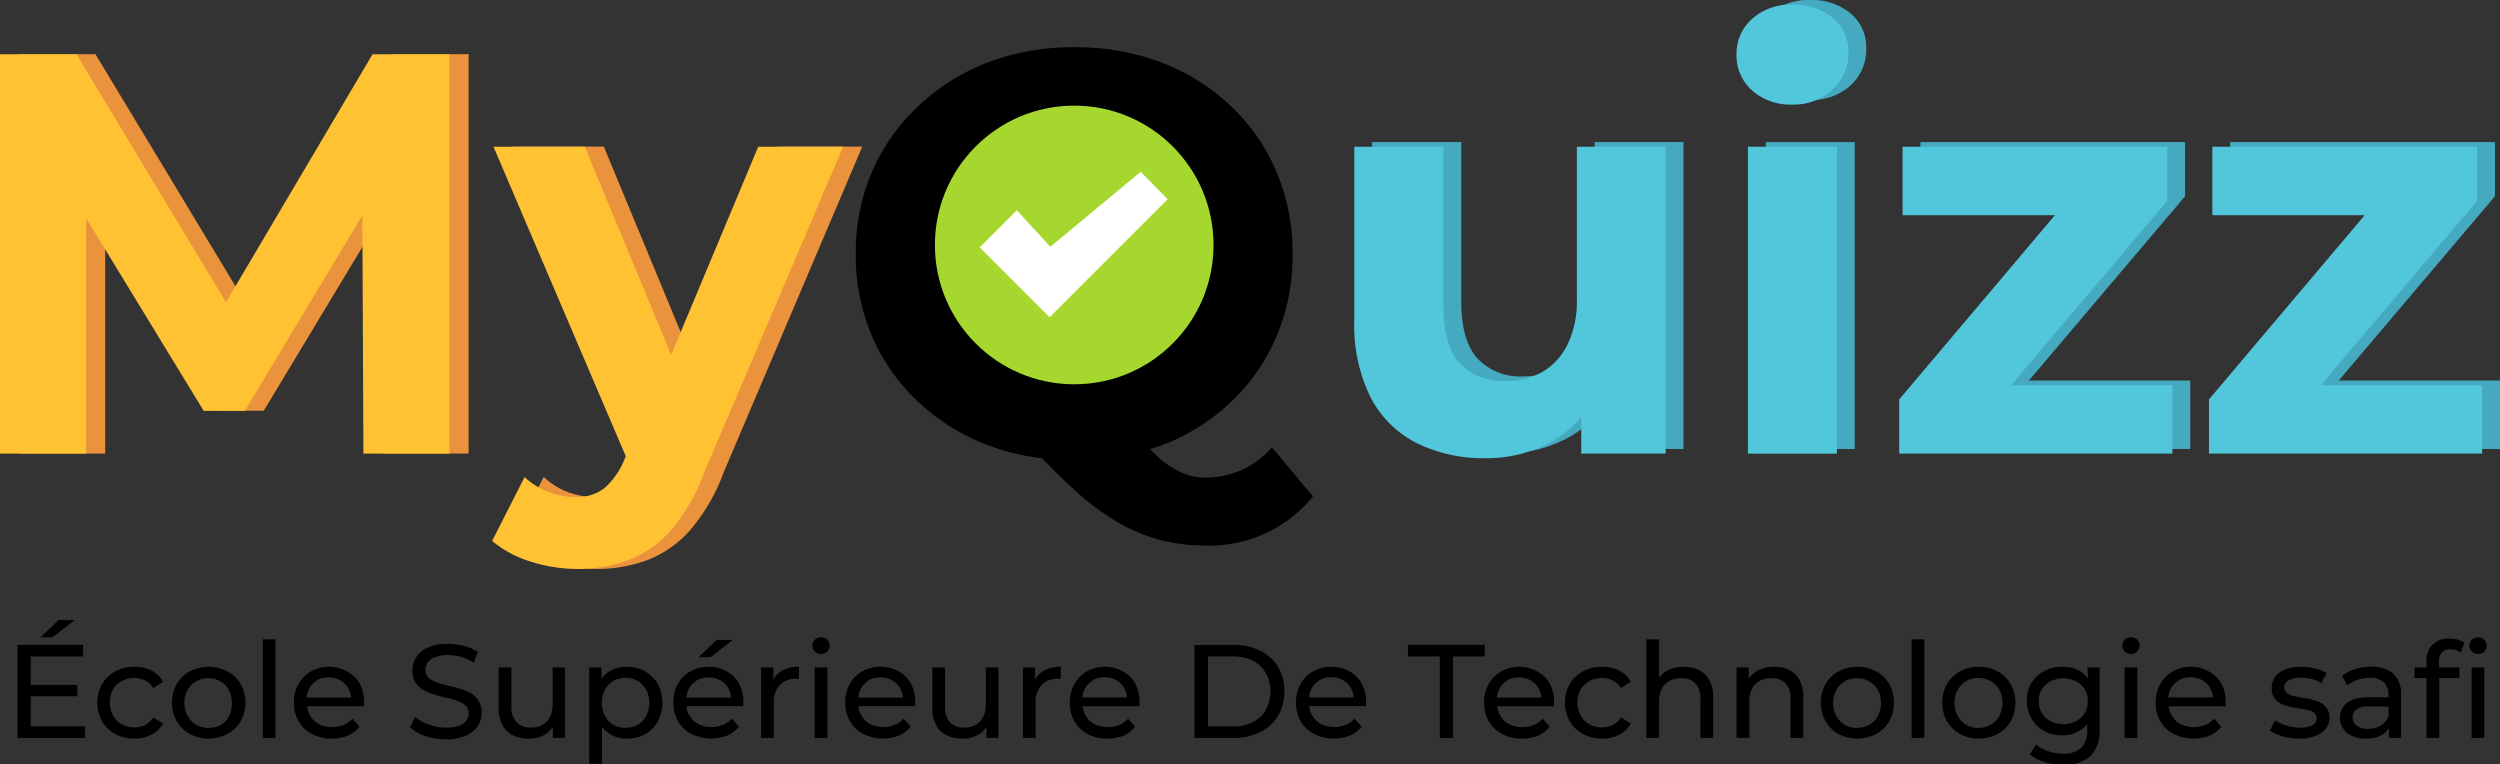 <svg xmlns="http://www.w3.org/2000/svg" xmlns:xlink="http://www.w3.org/1999/xlink" viewBox="0 0 280.46 85.76"><rect x="0" y="0" width="280.46" height="85.76" fill="#333333" stroke="none"/><defs><style>.cls-1{fill:#fff;}.cls-2{fill:#45a9c0;}.cls-3{fill:#ea933c;}.cls-4{fill:#ffc233;}.cls-5{fill:#52c7db;}.cls-6{fill:#a6d72e;}</style><symbol id="Check" data-name="Check" viewBox="0 0 36.98 28.63"><polygon class="cls-1" points="13.9 14.76 7.3 7.58 0 14.88 0 14.88 13.75 28.63 36.98 5.4 31.68 0 13.9 14.76"/></symbol></defs><g id="Layer_2" data-name="Layer 2"><g id="Layer_1-2" data-name="Layer 1"><polygon points="3.45 78.11 8.68 78.11 8.68 76.84 3.45 76.84 3.45 73.64 9.32 73.64 9.32 72.34 1.96 72.34 1.96 82.78 9.53 82.78 9.53 81.48 3.45 81.48 3.45 78.11"/><polygon points="8.38 69.56 6.56 69.56 4.54 71.5 5.88 71.5 8.38 69.56"/><path d="M13.67,76.4a2.91,2.91,0,0,1,2.59-.07,2.4,2.4,0,0,1,.94.86l1.09-.7A3,3,0,0,0,17,75.23a4.11,4.11,0,0,0-1.92-.43,4.47,4.47,0,0,0-2.15.52,3.68,3.68,0,0,0-1.48,1.42,4.3,4.3,0,0,0,0,4.17,3.7,3.7,0,0,0,1.48,1.43,4.36,4.36,0,0,0,2.15.52A4,4,0,0,0,17,82.42a3.13,3.13,0,0,0,1.3-1.25l-1.09-.69a2.48,2.48,0,0,1-.94.86,2.91,2.91,0,0,1-2.59-.07,2.51,2.51,0,0,1-1-1,2.91,2.91,0,0,1-.35-1.47,2.86,2.86,0,0,1,.35-1.47A2.55,2.55,0,0,1,13.67,76.4Z"/><path d="M25.51,75.32a4.54,4.54,0,0,0-4.22,0,3.69,3.69,0,0,0-1.46,1.42,4.28,4.28,0,0,0,0,4.16,3.68,3.68,0,0,0,1.46,1.44,4.54,4.54,0,0,0,4.22,0A3.72,3.72,0,0,0,27,80.91a4.39,4.39,0,0,0,0-4.18A3.74,3.74,0,0,0,25.51,75.32Zm.2,5a2.4,2.4,0,0,1-.94,1,2.73,2.73,0,0,1-1.37.34,2.6,2.6,0,0,1-1.35-.34,2.51,2.51,0,0,1-1-1,2.9,2.9,0,0,1-.36-1.46,2.86,2.86,0,0,1,.36-1.47,2.58,2.58,0,0,1,2.31-1.3,2.73,2.73,0,0,1,1.37.34,2.48,2.48,0,0,1,.94,1,3,3,0,0,1,.34,1.47A3,3,0,0,1,25.71,80.29Z"/><rect x="29.48" y="71.72" width="1.43" height="11.06"/><path d="M38.9,75.31a4,4,0,0,0-2-.51,4.06,4.06,0,0,0-2,.52,3.66,3.66,0,0,0-1.42,1.42,4.2,4.2,0,0,0-.51,2.09,4,4,0,0,0,.53,2.08,3.67,3.67,0,0,0,1.49,1.43,5,5,0,0,0,4,.2,3.44,3.44,0,0,0,1.34-1l-.79-.92a2.7,2.7,0,0,1-1,.71,3.5,3.5,0,0,1-2.78-.1,2.62,2.62,0,0,1-1-1,2.77,2.77,0,0,1-.31-1h6.39a1.8,1.8,0,0,1,0-.22v-.21a4.45,4.45,0,0,0-.49-2.14A3.69,3.69,0,0,0,38.9,75.31Zm-3.36,1A2.56,2.56,0,0,1,36.87,76a2.51,2.51,0,0,1,1.33.34,2.33,2.33,0,0,1,.91.93,2.56,2.56,0,0,1,.27,1h-5a2.76,2.76,0,0,1,.29-1A2.3,2.3,0,0,1,35.54,76.35Z"/><path d="M52.81,77.75a6.55,6.55,0,0,0-1.24-.5c-.45-.13-.9-.25-1.35-.35s-.86-.22-1.23-.35a2.75,2.75,0,0,1-.91-.52,1.17,1.17,0,0,1-.35-.88,1.46,1.46,0,0,1,.26-.84,1.71,1.71,0,0,1,.83-.59,4,4,0,0,1,1.45-.23,5.73,5.73,0,0,1,1.44.2,4.92,4.92,0,0,1,1.42.65l.49-1.19a5.11,5.11,0,0,0-1.55-.69,7.4,7.4,0,0,0-1.8-.23,5.28,5.28,0,0,0-2.26.41,2.91,2.91,0,0,0-1.31,1.08,2.72,2.72,0,0,0-.43,1.49,2.35,2.35,0,0,0,1.25,2.2,6.23,6.23,0,0,0,1.23.52c.46.13.91.25,1.35.35a7.79,7.79,0,0,1,1.23.35,2.65,2.65,0,0,1,.91.52,1.15,1.15,0,0,1,.35.87,1.37,1.37,0,0,1-.27.83,1.75,1.75,0,0,1-.83.57,4.34,4.34,0,0,1-1.48.21,5.48,5.48,0,0,1-1.92-.35,4.62,4.62,0,0,1-1.52-.86L46,81.58a4.64,4.64,0,0,0,1.71,1,7.25,7.25,0,0,0,2.28.36,5.44,5.44,0,0,0,2.28-.41,3,3,0,0,0,1.33-1.08,2.68,2.68,0,0,0,.43-1.47,2.38,2.38,0,0,0-.34-1.34A2.59,2.59,0,0,0,52.81,77.75Z"/><path d="M62,79a3.07,3.07,0,0,1-.3,1.42,2.06,2.06,0,0,1-.85.9,2.68,2.68,0,0,1-1.3.3A2.07,2.07,0,0,1,57.93,81a2.44,2.44,0,0,1-.56-1.74V74.88H55.94v4.54a3.86,3.86,0,0,0,.43,1.93,2.67,2.67,0,0,0,1.19,1.14,4,4,0,0,0,1.78.37,3.45,3.45,0,0,0,1.74-.43,2.62,2.62,0,0,0,.94-.9v1.25h1.36v-7.9H62Z"/><path d="M72.35,75.31a4.09,4.09,0,0,0-2.06-.51,3.69,3.69,0,0,0-1.82.45,3,3,0,0,0-1,.93v-1.3H66.1V85.67h1.43V81.53a3.25,3.25,0,0,0,1,.88,3.63,3.63,0,0,0,1.79.45,4.08,4.08,0,0,0,2.06-.5,3.77,3.77,0,0,0,1.41-1.42,4.54,4.54,0,0,0,0-4.22A3.81,3.81,0,0,0,72.35,75.31Zm.14,5a2.43,2.43,0,0,1-.95,1,2.89,2.89,0,0,1-2.72,0,2.43,2.43,0,0,1-.95-1,3,3,0,0,1-.35-1.46,3,3,0,0,1,.35-1.47,2.5,2.5,0,0,1,.95-1,2.89,2.89,0,0,1,2.72,0,2.5,2.5,0,0,1,.95,1,3,3,0,0,1,.35,1.47A3,3,0,0,1,72.49,80.29Z"/><polygon points="82.21 71.79 80.39 71.79 78.37 73.73 79.71 73.73 82.21 71.79"/><path d="M81.53,75.31a4.26,4.26,0,0,0-4.06,0,3.59,3.59,0,0,0-1.42,1.42,4.2,4.2,0,0,0-.51,2.09,4.07,4.07,0,0,0,.52,2.08,3.73,3.73,0,0,0,1.49,1.43,5.07,5.07,0,0,0,4,.2,3.51,3.51,0,0,0,1.34-1l-.79-.92a2.7,2.7,0,0,1-1,.71,3.27,3.27,0,0,1-1.27.24,3.2,3.2,0,0,1-1.51-.34,2.55,2.55,0,0,1-1-1,2.44,2.44,0,0,1-.31-1h6.38l0-.22v-.21a4.34,4.34,0,0,0-.5-2.14A3.6,3.6,0,0,0,81.53,75.31Zm-3.36,1A2.56,2.56,0,0,1,79.5,76a2.51,2.51,0,0,1,1.33.34,2.24,2.24,0,0,1,.9.93,2.41,2.41,0,0,1,.28,1H77a2.75,2.75,0,0,1,.28-1A2.39,2.39,0,0,1,78.17,76.35Z"/><path d="M86.76,76.27V74.88H85.38v7.9h1.43V78.84a2.72,2.72,0,0,1,.68-2,2.4,2.4,0,0,1,1.81-.69h.16l.17,0V74.8a3.88,3.88,0,0,0-1.91.44A2.39,2.39,0,0,0,86.76,76.27Z"/><path d="M92.1,71.5a1,1,0,0,0-.69.26.92.92,0,0,0-.27.67.9.9,0,0,0,.27.66,1,1,0,0,0,.69.27.93.93,0,0,0,.71-.28,1,1,0,0,0,.26-.68.85.85,0,0,0-.27-.64A1,1,0,0,0,92.1,71.5Z"/><rect x="91.39" y="74.88" width="1.43" height="7.9"/><path d="M100.81,75.31a4.26,4.26,0,0,0-4.06,0,3.59,3.59,0,0,0-1.42,1.42,4.2,4.2,0,0,0-.51,2.09,4,4,0,0,0,.53,2.08,3.64,3.64,0,0,0,1.48,1.43,5.07,5.07,0,0,0,4,.2,3.51,3.51,0,0,0,1.34-1l-.79-.92a2.7,2.7,0,0,1-1,.71,3.27,3.27,0,0,1-1.27.24,3.2,3.2,0,0,1-1.51-.34,2.62,2.62,0,0,1-1-1,2.44,2.44,0,0,1-.31-1h6.38l0-.22v-.21a4.34,4.34,0,0,0-.5-2.14A3.6,3.6,0,0,0,100.81,75.31Zm-3.36,1A2.56,2.56,0,0,1,98.78,76a2.51,2.51,0,0,1,1.33.34,2.24,2.24,0,0,1,.9.93,2.41,2.41,0,0,1,.28,1h-5a2.75,2.75,0,0,1,.28-1A2.39,2.39,0,0,1,97.45,76.35Z"/><path d="M110.6,79a3.07,3.07,0,0,1-.3,1.42,2.06,2.06,0,0,1-.85.9,2.68,2.68,0,0,1-1.3.3,2.07,2.07,0,0,1-1.57-.58,2.44,2.44,0,0,1-.56-1.74V74.88h-1.43v4.54a3.86,3.86,0,0,0,.43,1.93,2.67,2.67,0,0,0,1.19,1.14,4,4,0,0,0,1.78.37,3.51,3.51,0,0,0,1.74-.43,2.62,2.62,0,0,0,.94-.9v1.25H112v-7.9H110.6Z"/><path d="M116.12,76.27V74.88h-1.37v7.9h1.43V78.84a2.76,2.76,0,0,1,.67-2,2.43,2.43,0,0,1,1.82-.69h.16l.17,0V74.8a3.85,3.85,0,0,0-1.91.44A2.41,2.41,0,0,0,116.12,76.27Z"/><path d="M125.94,75.31a3.94,3.94,0,0,0-2-.51,4.07,4.07,0,0,0-2,.52,3.63,3.63,0,0,0-1.41,1.42,4.4,4.4,0,0,0,0,4.17A3.67,3.67,0,0,0,122,82.34a4.56,4.56,0,0,0,2.23.52,4.63,4.63,0,0,0,1.78-.32,3.4,3.4,0,0,0,1.33-1l-.79-.92a2.59,2.59,0,0,1-1,.71,3.28,3.28,0,0,1-1.28.24,3.19,3.19,0,0,1-1.5-.34,2.49,2.49,0,0,1-1-1,2.61,2.61,0,0,1-.32-1h6.39a1.5,1.5,0,0,0,0-.22,1.62,1.62,0,0,0,0-.21,4.45,4.45,0,0,0-.5-2.14A3.56,3.56,0,0,0,125.94,75.31Zm-3.35,1a2.77,2.77,0,0,1,2.66,0,2.37,2.37,0,0,1,.9.93,2.75,2.75,0,0,1,.28,1h-5a2.75,2.75,0,0,1,.28-1A2.33,2.33,0,0,1,122.59,76.35Z"/><path d="M141.36,73a6.32,6.32,0,0,0-3-.65H134V82.78h4.39a6.32,6.32,0,0,0,3-.66,4.87,4.87,0,0,0,2-1.83,5.6,5.6,0,0,0,0-5.46A4.87,4.87,0,0,0,141.36,73Zm.67,6.61A3.54,3.54,0,0,1,140.57,81a4.79,4.79,0,0,1-2.25.49h-2.81V73.64h2.81a4.91,4.91,0,0,1,2.25.49A3.58,3.58,0,0,1,142,75.5a4.25,4.25,0,0,1,0,4.11Z"/><path d="M151.38,75.31a4.26,4.26,0,0,0-4.06,0,3.59,3.59,0,0,0-1.42,1.42,4.2,4.2,0,0,0-.51,2.09,4,4,0,0,0,.53,2.08,3.61,3.61,0,0,0,1.49,1.43,5,5,0,0,0,4,.2,3.51,3.51,0,0,0,1.34-1l-.79-.92a2.7,2.7,0,0,1-1,.71,3.27,3.27,0,0,1-1.27.24,3.2,3.2,0,0,1-1.51-.34,2.62,2.62,0,0,1-1-1,2.44,2.44,0,0,1-.31-1h6.38l0-.22v-.21a4.34,4.34,0,0,0-.5-2.14A3.6,3.6,0,0,0,151.38,75.31Zm-3.36,1a2.56,2.56,0,0,1,1.33-.34,2.51,2.51,0,0,1,1.33.34,2.24,2.24,0,0,1,.9.93,2.41,2.41,0,0,1,.28,1h-5a2.75,2.75,0,0,1,.28-1A2.39,2.39,0,0,1,148,76.35Z"/><polygon points="166.57 72.34 157.95 72.34 157.95 73.64 161.52 73.64 161.52 82.78 163 82.78 163 73.64 166.57 73.64 166.57 72.34"/><path d="M172.43,75.31a4,4,0,0,0-2-.51,4.06,4.06,0,0,0-2,.52A3.72,3.72,0,0,0,167,76.74a4.2,4.2,0,0,0-.51,2.09,4.07,4.07,0,0,0,.53,2.08,3.67,3.67,0,0,0,1.49,1.43,4.56,4.56,0,0,0,2.23.52,4.63,4.63,0,0,0,1.78-.32,3.48,3.48,0,0,0,1.33-1l-.79-.92a2.66,2.66,0,0,1-1,.71,3.32,3.32,0,0,1-1.28.24,3.13,3.13,0,0,1-1.5-.34,2.49,2.49,0,0,1-1-1,2.61,2.61,0,0,1-.32-1h6.39c0-.07,0-.14,0-.22s0-.15,0-.21a4.45,4.45,0,0,0-.5-2.14A3.56,3.56,0,0,0,172.43,75.31Zm-3.35,1A2.52,2.52,0,0,1,170.4,76a2.57,2.57,0,0,1,1.34.34,2.37,2.37,0,0,1,.9.93,2.75,2.75,0,0,1,.28,1h-5a3,3,0,0,1,.29-1A2.33,2.33,0,0,1,169.08,76.35Z"/><path d="M178.33,76.4a2.91,2.91,0,0,1,2.59-.07,2.4,2.4,0,0,1,.94.86l1.09-.7a3,3,0,0,0-1.3-1.26,4.14,4.14,0,0,0-1.92-.43,4.47,4.47,0,0,0-2.15.52,3.68,3.68,0,0,0-1.48,1.42,4.3,4.3,0,0,0,0,4.17,3.7,3.7,0,0,0,1.48,1.43,4.36,4.36,0,0,0,2.15.52,4,4,0,0,0,1.92-.44,3.13,3.13,0,0,0,1.3-1.25l-1.09-.69a2.48,2.48,0,0,1-.94.86,2.91,2.91,0,0,1-2.59-.07,2.51,2.51,0,0,1-1-1,2.91,2.91,0,0,1-.36-1.47,2.86,2.86,0,0,1,.36-1.47A2.55,2.55,0,0,1,178.33,76.4Z"/><path d="M190.62,75.18a3.74,3.74,0,0,0-1.71-.38,3.9,3.9,0,0,0-1.88.44,2.74,2.74,0,0,0-.91.81V71.72h-1.43V82.78h1.43V78.71a3.14,3.14,0,0,1,.31-1.45,2,2,0,0,1,.87-.88,2.81,2.81,0,0,1,1.33-.3,2.07,2.07,0,0,1,1.57.59,2.39,2.39,0,0,1,.56,1.72v4.39h1.43V78.23a4,4,0,0,0-.42-1.92A2.61,2.61,0,0,0,190.62,75.18Z"/><path d="M200.76,75.18a3.7,3.7,0,0,0-1.7-.38,3.9,3.9,0,0,0-1.88.44,2.69,2.69,0,0,0-1,.89V74.88h-1.37v7.9h1.43V78.71a3,3,0,0,1,.31-1.45,2,2,0,0,1,.87-.88,2.77,2.77,0,0,1,1.32-.3,2.1,2.1,0,0,1,1.58.59,2.39,2.39,0,0,1,.55,1.72v4.39h1.43V78.23a4,4,0,0,0-.41-1.92A2.63,2.63,0,0,0,200.76,75.18Z"/><path d="M210.48,75.32a4.56,4.56,0,0,0-4.23,0,3.83,3.83,0,0,0-1.46,1.42,4.35,4.35,0,0,0,0,4.16,3.81,3.81,0,0,0,1.46,1.44,4.56,4.56,0,0,0,4.23,0,3.78,3.78,0,0,0,1.46-1.43,4.39,4.39,0,0,0,0-4.18A3.8,3.8,0,0,0,210.48,75.32Zm.2,5a2.43,2.43,0,0,1-1,1,2.89,2.89,0,0,1-2.72,0,2.56,2.56,0,0,1-.95-1,2.9,2.9,0,0,1-.36-1.46,2.86,2.86,0,0,1,.36-1.47,2.55,2.55,0,0,1,2.31-1.3,2.69,2.69,0,0,1,1.36.34,2.5,2.5,0,0,1,1,1,3,3,0,0,1,.34,1.47A3,3,0,0,1,210.68,80.29Z"/><rect x="214.45" y="71.72" width="1.43" height="11.06"/><path d="M224.1,75.32A4.37,4.37,0,0,0,222,74.8a4.32,4.32,0,0,0-2.12.52,3.83,3.83,0,0,0-1.46,1.42,4.28,4.28,0,0,0,0,4.16,3.81,3.81,0,0,0,1.46,1.44,4.56,4.56,0,0,0,4.23,0,3.78,3.78,0,0,0,1.46-1.43,4.46,4.46,0,0,0,0-4.18A3.8,3.8,0,0,0,224.1,75.32Zm.2,5a2.43,2.43,0,0,1-1,1,2.89,2.89,0,0,1-2.72,0,2.49,2.49,0,0,1-.95-1,2.9,2.9,0,0,1-.36-1.46,2.86,2.86,0,0,1,.36-1.47,2.57,2.57,0,0,1,.95-1,2.89,2.89,0,0,1,2.72,0,2.5,2.5,0,0,1,1,1,3.07,3.07,0,0,1,.34,1.47A3.11,3.11,0,0,1,224.3,80.29Z"/><path d="M234.26,76.14a3.08,3.08,0,0,0-1.07-.93,4.15,4.15,0,0,0-1.85-.41,4.27,4.27,0,0,0-2,.48,3.6,3.6,0,0,0-1.43,1.33,3.7,3.7,0,0,0-.53,2,3.66,3.66,0,0,0,.53,2A3.58,3.58,0,0,0,229.3,82a4.16,4.16,0,0,0,2,.49,3.91,3.91,0,0,0,1.85-.43,3.12,3.12,0,0,0,1-.84v.67a2.72,2.72,0,0,1-.66,2,2.82,2.82,0,0,1-2.05.65,5.29,5.29,0,0,1-1.69-.27,4.38,4.38,0,0,1-1.35-.75l-.69,1.1a4.29,4.29,0,0,0,1.66.87,7.53,7.53,0,0,0,2.11.31,4.3,4.3,0,0,0,3.06-1,4.05,4.05,0,0,0,1-3.07V74.88h-1.36ZM233.87,80a2.41,2.41,0,0,1-1,.91,3.16,3.16,0,0,1-2.81,0,2.43,2.43,0,0,1-1-.91,2.6,2.6,0,0,1-.35-1.34,2.55,2.55,0,0,1,.35-1.34,2.34,2.34,0,0,1,1-.9,3.24,3.24,0,0,1,2.81,0,2.32,2.32,0,0,1,1,.9,2.55,2.55,0,0,1,.35,1.34A2.6,2.6,0,0,1,233.87,80Z"/><rect x="238.35" y="74.88" width="1.43" height="7.9"/><path d="M239.06,71.5a1,1,0,0,0-.69.26.93.93,0,0,0-.28.67.91.91,0,0,0,.28.66.93.93,0,0,0,.69.27.91.91,0,0,0,.7-.28.93.93,0,0,0,.27-.68.85.85,0,0,0-.27-.64A1,1,0,0,0,239.06,71.5Z"/><path d="M247.76,75.31a3.94,3.94,0,0,0-2-.51,4.07,4.07,0,0,0-2,.52,3.63,3.63,0,0,0-1.41,1.42,4.21,4.21,0,0,0-.52,2.09,4.07,4.07,0,0,0,.53,2.08,3.73,3.73,0,0,0,1.49,1.43,5.07,5.07,0,0,0,4,.2,3.4,3.4,0,0,0,1.33-1l-.78-.92a2.7,2.7,0,0,1-1,.71,3.27,3.27,0,0,1-1.27.24,3.2,3.2,0,0,1-1.51-.34,2.49,2.49,0,0,1-1-1,2.61,2.61,0,0,1-.32-1h6.39a1.5,1.5,0,0,0,0-.22,1.62,1.62,0,0,0,0-.21,4.34,4.34,0,0,0-.5-2.14A3.56,3.56,0,0,0,247.76,75.31Zm-3.35,1a2.77,2.77,0,0,1,2.66,0,2.37,2.37,0,0,1,.9.93,2.57,2.57,0,0,1,.28,1h-5a2.75,2.75,0,0,1,.28-1A2.33,2.33,0,0,1,244.41,76.35Z"/><path d="M260.32,78.83a4.21,4.21,0,0,0-1-.35,10.1,10.1,0,0,0-1.07-.21,9.91,9.91,0,0,1-1-.2,1.88,1.88,0,0,1-.71-.34.72.72,0,0,1-.28-.62.93.93,0,0,1,.46-.78,2.62,2.62,0,0,1,1.4-.3,5.18,5.18,0,0,1,1.17.13,3.31,3.31,0,0,1,1.11.49l.61-1.13a3.72,3.72,0,0,0-1.3-.53,7.09,7.09,0,0,0-1.57-.19,4.82,4.82,0,0,0-1.75.29,2.6,2.6,0,0,0-1.14.83,2,2,0,0,0-.4,1.25,2.08,2.08,0,0,0,.26,1.1,1.94,1.94,0,0,0,.72.64,5,5,0,0,0,1,.36c.36.08.72.15,1.08.2s.68.12,1,.19a1.86,1.86,0,0,1,.71.31.71.71,0,0,1,.27.59.88.88,0,0,1-.44.78,2.77,2.77,0,0,1-1.44.29,4.93,4.93,0,0,1-1.52-.24,4.84,4.84,0,0,1-1.25-.58l-.6,1.13a4.35,4.35,0,0,0,1.4.66,6.36,6.36,0,0,0,1.87.26,4.91,4.91,0,0,0,1.81-.29,2.65,2.65,0,0,0,1.18-.81,1.91,1.91,0,0,0,.42-1.23,1.74,1.74,0,0,0-1-1.7Z"/><path d="M266,74.8a6.25,6.25,0,0,0-1.79.26,4.35,4.35,0,0,0-1.47.76l.59,1.07a3.65,3.65,0,0,1,1.14-.62,4.24,4.24,0,0,1,1.37-.23,2.23,2.23,0,0,1,1.58.5,1.81,1.81,0,0,1,.53,1.41v.28h-2.26a4.58,4.58,0,0,0-1.87.31,2.12,2.12,0,0,0-1,.84,2.29,2.29,0,0,0-.31,1.16,2.07,2.07,0,0,0,.36,1.2,2.42,2.42,0,0,0,1,.83,3.73,3.73,0,0,0,1.55.29,3.53,3.53,0,0,0,1.8-.41,2.33,2.33,0,0,0,.79-.77v1.1h1.35V78a3.08,3.08,0,0,0-.88-2.42A3.64,3.64,0,0,0,266,74.8Zm1.08,6.6a2.69,2.69,0,0,1-1.41.36,2,2,0,0,1-1.28-.35,1.09,1.09,0,0,1-.46-.93,1.14,1.14,0,0,1,.37-.86,2.13,2.13,0,0,1,1.45-.36h2.2v1.1A2,2,0,0,1,267.05,81.4Z"/><path d="M278,73.36a.91.91,0,0,0,.7-.28.93.93,0,0,0,.27-.68.83.83,0,0,0-.28-.64.93.93,0,0,0-.69-.26,1,1,0,0,0-.69.26.89.89,0,0,0-.28.67.87.87,0,0,0,.28.66A.93.93,0,0,0,278,73.36Z"/><rect x="277.27" y="74.88" width="1.43" height="7.9"/><path d="M274.82,71.63a2.59,2.59,0,0,0-1.93.69,2.55,2.55,0,0,0-.68,1.86v.7h-1.34v1.18h1.34v6.72h1.43V76.06h2.27V74.88h-2.29v-.69a1.45,1.45,0,0,1,.32-1,1.23,1.23,0,0,1,1-.35,2,2,0,0,1,.59.09,1.8,1.8,0,0,1,.51.28l.43-1.09a2,2,0,0,0-.72-.35A3.68,3.68,0,0,0,274.82,71.63Z"/><path class="cls-2" d="M178.9,33a11.13,11.13,0,0,1-1.06,5.12A7.23,7.23,0,0,1,175,41.22a8.11,8.11,0,0,1-4.09,1,6.6,6.6,0,0,1-5.16-2q-1.81-2-1.82-6.36V15.94h-10V35.39a18.27,18.27,0,0,0,1.85,8.71A11.82,11.82,0,0,0,161,49.22a16.89,16.89,0,0,0,7.68,1.66A15,15,0,0,0,176,49.06a11.85,11.85,0,0,0,3.39-2.82v4.13h9.47V15.94H178.9Z"/><rect class="cls-2" x="198.09" y="15.94" width="9.98" height="34.43"/><path class="cls-2" d="M203.09,0a6.41,6.41,0,0,0-4.55,1.6,5.21,5.21,0,0,0-1.73,4,5.21,5.21,0,0,0,1.73,4,6.46,6.46,0,0,0,4.55,1.6,6.34,6.34,0,0,0,4.54-1.64,5.42,5.42,0,0,0,1.73-4.12A4.89,4.89,0,0,0,207.6,1.5,6.73,6.73,0,0,0,203.09,0Z"/><polygon class="cls-2" points="245.13 22.02 245.13 15.94 215.44 15.94 215.44 23.62 232.53 23.62 215.06 44.29 215.06 50.37 245.71 50.37 245.71 42.69 227.61 42.69 245.13 22.02"/><polygon class="cls-2" points="262.37 42.69 279.89 22.02 279.89 15.94 250.19 15.94 250.19 23.62 267.28 23.62 249.81 44.29 249.81 50.37 280.46 50.37 280.46 42.69 262.37 42.69"/><polygon class="cls-3" points="27.49 33.89 10.71 6.08 2.14 6.08 2.14 50.88 11.8 50.88 11.8 24.46 24.98 46.08 29.59 46.08 42.79 24.16 42.91 50.88 52.57 50.88 52.57 6.08 43.93 6.08 27.49 33.89"/><path class="cls-3" d="M77.42,39.81,67.74,16.45H57.5L72.34,51.16l-.12.3a8.63,8.63,0,0,1-2.28,3.29,5.14,5.14,0,0,1-3.29,1,8.48,8.48,0,0,1-3-.57A8,8,0,0,1,61,53.5L57.3,60.67A12.63,12.63,0,0,0,61.66,63a17.32,17.32,0,0,0,5.24.83,16.4,16.4,0,0,0,5.73-1,12.16,12.16,0,0,0,4.74-3.3A21.09,21.09,0,0,0,81.18,53L96.73,16.45H87.19Z"/><polygon class="cls-4" points="25.35 33.91 8.58 6.09 0 6.09 0 50.89 9.66 50.89 9.66 24.47 22.85 46.09 27.46 46.09 40.65 24.17 40.77 50.89 50.43 50.89 50.43 6.09 41.79 6.09 25.35 33.91"/><path class="cls-4" d="M75.29,39.82,65.6,16.46H55.36L70.2,51.18l-.12.29a8.54,8.54,0,0,1-2.27,3.29,5.09,5.09,0,0,1-3.3,1,8.54,8.54,0,0,1-3-.58,8.07,8.07,0,0,1-2.66-1.66l-3.64,7.16A12.32,12.32,0,0,0,59.52,63a17.43,17.43,0,0,0,5.25.83,16.4,16.4,0,0,0,5.73-1,12.2,12.2,0,0,0,4.73-3.3A21,21,0,0,0,79,53L94.59,16.46H85.06Z"/><path d="M135.36,53.58a7,7,0,0,1-2.91-.61,10.19,10.19,0,0,1-2.85-2c-.19-.18-.38-.39-.58-.59.42-.13.85-.25,1.25-.4a23.33,23.33,0,0,0,7.78-4.84,21.88,21.88,0,0,0,5.15-7.39A23.17,23.17,0,0,0,145,28.49a23.11,23.11,0,0,0-1.82-9.28,22.06,22.06,0,0,0-5.15-7.36A23.3,23.3,0,0,0,130.27,7a27.18,27.18,0,0,0-9.76-1.7,26.8,26.8,0,0,0-9.76,1.73A23.68,23.68,0,0,0,103,11.92a22.13,22.13,0,0,0-5.16,7.32A23.06,23.06,0,0,0,96,28.49a23.13,23.13,0,0,0,1.82,9.22A22.09,22.09,0,0,0,103,45.07a23.59,23.59,0,0,0,7.8,4.86,25.47,25.47,0,0,0,6.09,1.48c1.45,1.49,2.8,2.78,4,3.87a27.45,27.45,0,0,0,4.7,3.42,19.49,19.49,0,0,0,4.61,1.89,19.82,19.82,0,0,0,5,.61,14.89,14.89,0,0,0,12.09-5.51l-4.6-5.5A9.81,9.81,0,0,1,135.36,53.58ZM110.5,38.86a13.63,13.63,0,0,1-3-4.58,15.61,15.61,0,0,1-1-5.79,15.54,15.54,0,0,1,1-5.82,13.65,13.65,0,0,1,3-4.54,13,13,0,0,1,4.44-3,14.39,14.39,0,0,1,5.57-1.06,14.13,14.13,0,0,1,5.54,1.06,13.55,13.55,0,0,1,4.45,3,13.25,13.25,0,0,1,3,4.54,15.35,15.35,0,0,1,1.06,5.82,15.41,15.41,0,0,1-1.06,5.79,13.23,13.23,0,0,1-3,4.58,13.86,13.86,0,0,1-4.45,3,14.31,14.31,0,0,1-5.54,1,14.57,14.57,0,0,1-5.57-1A13.3,13.3,0,0,1,110.5,38.86Z"/><path class="cls-5" d="M176.9,33.55a11.16,11.16,0,0,1-1.06,5.12A7.2,7.2,0,0,1,173,41.74a8.11,8.11,0,0,1-4.09,1,6.62,6.62,0,0,1-5.16-2q-1.81-2-1.82-6.37V16.46h-10V35.92a18.2,18.2,0,0,0,1.85,8.7A11.77,11.77,0,0,0,159,49.74a16.89,16.89,0,0,0,7.68,1.66A14.88,14.88,0,0,0,174,49.58a11.69,11.69,0,0,0,3.39-2.82v4.13h9.47V16.46H176.9Z"/><rect class="cls-5" x="196.09" y="16.46" width="9.98" height="34.43"/><path class="cls-5" d="M201.09.52a6.42,6.42,0,0,0-4.55,1.61,5.17,5.17,0,0,0-1.73,4,5.21,5.21,0,0,0,1.73,4,6.41,6.41,0,0,0,4.55,1.6A6.34,6.34,0,0,0,205.63,10a5.46,5.46,0,0,0,1.73-4.13A4.86,4.86,0,0,0,205.6,2,6.73,6.73,0,0,0,201.09.52Z"/><polygon class="cls-5" points="243.13 22.54 243.13 16.46 213.44 16.46 213.44 24.14 230.53 24.14 213.06 44.81 213.06 50.89 243.71 50.89 243.71 43.21 225.61 43.21 243.13 22.54"/><polygon class="cls-5" points="260.37 43.21 277.89 22.54 277.89 16.46 248.19 16.46 248.19 24.14 265.28 24.14 247.81 44.81 247.81 50.89 278.46 50.89 278.46 43.21 260.37 43.21"/><circle class="cls-6" cx="120.51" cy="27.48" r="15.63"/><use width="36.98" height="28.63" transform="translate(109.91 19.27) scale(0.57)" xlink:href="#Check"/></g></g></svg>